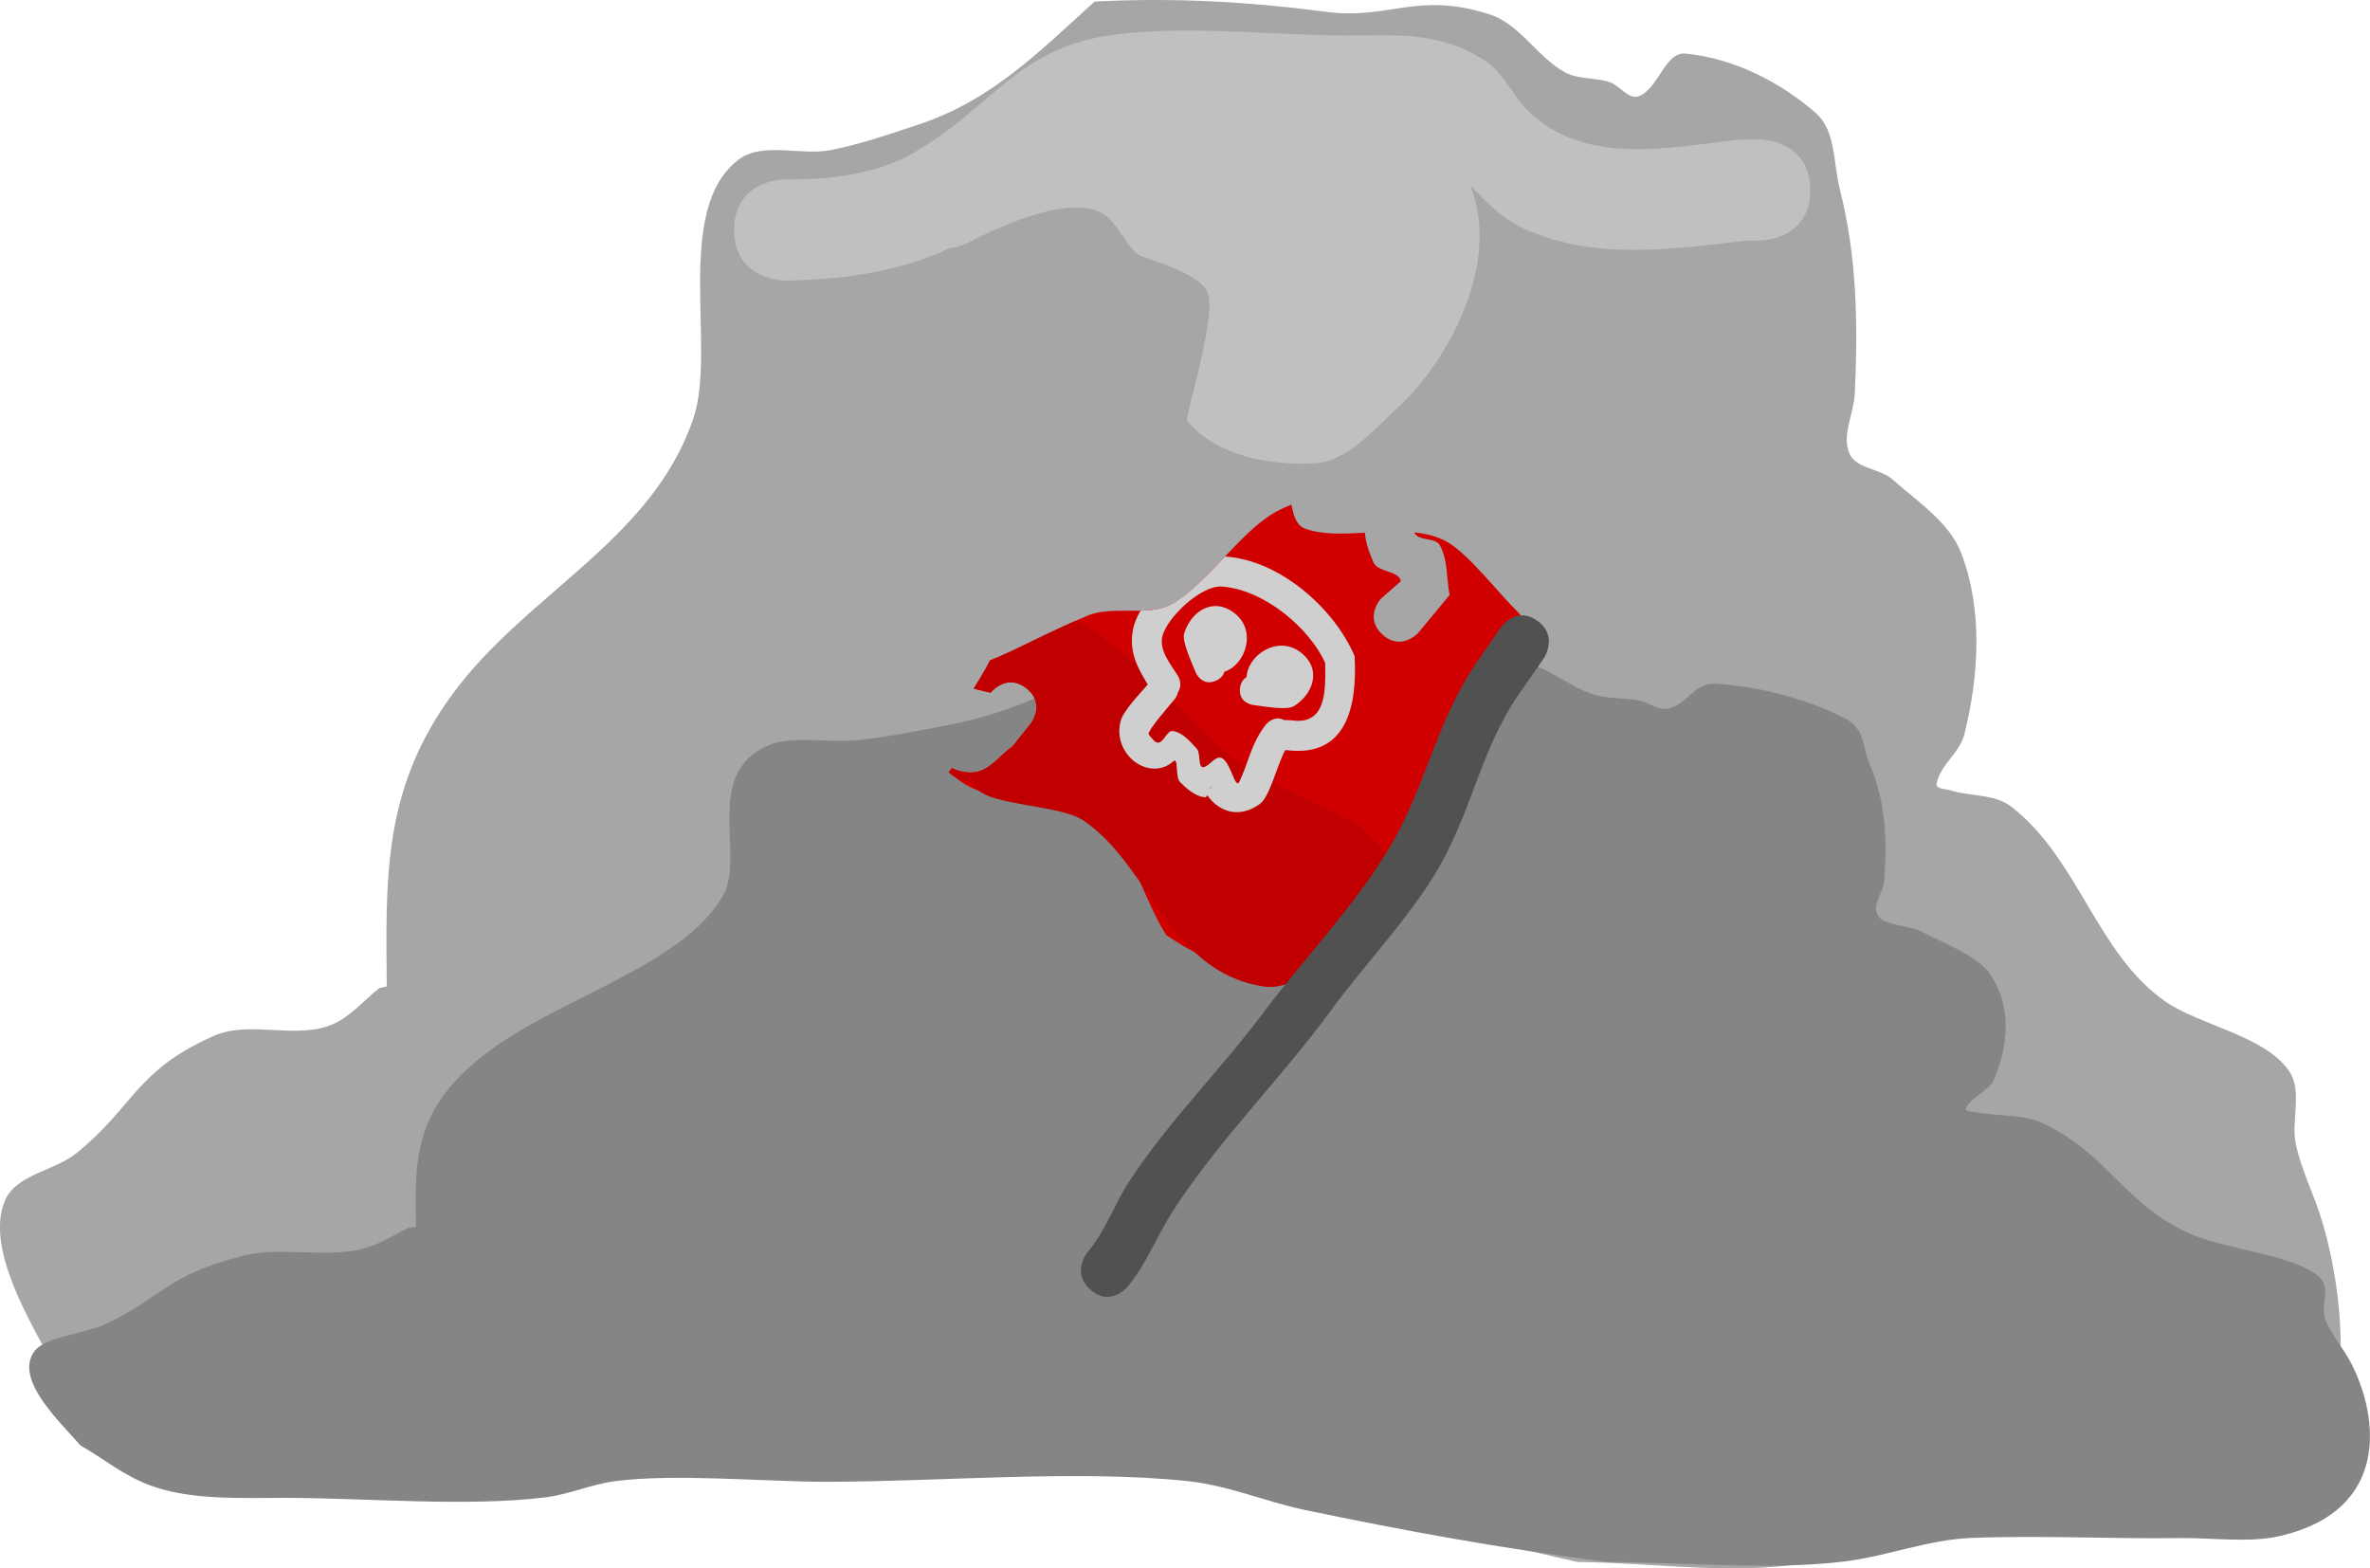 <svg version="1.1" xmlns="http://www.w3.org/2000/svg" xmlns:xlink="http://www.w3.org/1999/xlink" width="117.1" height="77.492" viewBox="0,0,117.1,77.492"><g transform="translate(-138.828,-217.094)"><g data-paper-data="{&quot;isPaintingLayer&quot;:true}" fill-rule="nonzero" stroke="none" stroke-width="0.5" stroke-linecap="butt" stroke-linejoin="miter" stroke-miterlimit="10" stroke-dasharray="" stroke-dashoffset="0" style="mix-blend-mode: normal"><path d="M157.937,265.831c-0.046,-5.374 -0.204,-9.758 3.265,-14.464c3.688,-5.002 9.832,-7.555 11.884,-13.598c1.159,-3.413 -0.997,-10.248 2.19,-12.755c1.213,-0.954 3.088,-0.207 4.602,-0.505c1.469,-0.29 2.892,-0.783 4.313,-1.254c3.641,-1.208 5.926,-3.556 8.72,-6.083c3.994,-0.206 7.589,0.008 11.494,0.511c3.069,0.395 4.442,-1.03 8.025,0.122c1.48,0.476 2.34,2.083 3.693,2.847c0.662,0.374 1.502,0.262 2.225,0.497c0.512,0.166 0.951,0.886 1.455,0.698c0.977,-0.365 1.276,-2.205 2.313,-2.105c2.351,0.227 4.669,1.39 6.443,2.95c0.982,0.863 0.848,2.477 1.171,3.744c0.852,3.34 0.901,6.674 0.743,10.098c-0.046,0.994 -0.664,2.063 -0.264,2.975c0.333,0.758 1.513,0.725 2.13,1.276c1.242,1.109 2.806,2.105 3.4,3.66c1.063,2.782 0.87,6.045 0.145,8.933c-0.227,0.903 -1.194,1.521 -1.37,2.435c-0.057,0.298 0.553,0.249 0.829,0.374c0.949,0.251 2.068,0.156 2.847,0.754c3.333,2.558 4.223,7.262 7.615,9.626c1.712,1.193 4.914,1.687 6.122,3.442c0.691,1.005 0.079,2.451 0.341,3.642c0.287,1.305 0.915,2.513 1.297,3.794c1.327,4.457 1.952,12.391 -3.49,14.605c-1.56,0.635 -3.366,0.149 -5.049,0.19c-3.392,0.083 -6.86,-0.242 -10.239,-0.01c-2.178,0.15 -4.106,1.53 -6.24,1.989c-3.628,0.781 -8.045,0.072 -11.761,0.052c-5.174,-1.137 -9.943,-2.621 -14.922,-4.413c-1.989,-0.716 -3.763,-2.088 -5.844,-2.46c-5.474,-0.979 -12.212,0.067 -17.843,0.067c-2.902,0 -7.521,-0.725 -10.441,-0.045c-1.193,0.278 -2.213,1.109 -3.411,1.364c-3.842,0.819 -8.809,0.057 -12.751,0.045c-2.178,-0.006 -4.701,0.22 -6.689,-1.007c-1.398,-0.862 -2.35,-2.295 -3.525,-3.442c-0.979,-1.936 -3.286,-5.585 -2.29,-7.963c0.547,-1.305 2.438,-1.457 3.538,-2.348c2.87,-2.325 2.904,-4.071 6.773,-5.788c1.821,-0.808 4.135,0.225 5.946,-0.605c0.866,-0.397 1.499,-1.176 2.249,-1.764zM159.954,270.4c-0.12,0.012 -0.192,0.012 -0.192,0.012l0.818,-0.5c-0.213,0.155 -0.42,0.319 -0.626,0.488z" fill="#a6a6a6"/><path d="M159.383,277.712c-0.046,-3.128 -0.204,-5.681 3.265,-8.421c3.688,-2.912 9.832,-4.399 11.884,-7.916c1.159,-1.987 -0.997,-5.966 2.19,-7.426c1.213,-0.556 3.088,-0.12 4.602,-0.294c1.469,-0.169 2.892,-0.456 4.313,-0.73c3.641,-0.703 5.926,-2.071 8.72,-3.542c3.994,-0.12 7.589,0.004 11.494,0.297c3.069,0.23 4.442,-0.6 8.025,0.071c1.48,0.277 2.34,1.212 3.693,1.658c0.662,0.218 1.502,0.153 2.225,0.289c0.512,0.097 0.951,0.516 1.455,0.406c0.977,-0.212 1.276,-1.284 2.313,-1.225c2.351,0.132 4.669,0.809 6.443,1.717c0.982,0.503 0.848,1.442 1.171,2.18c0.852,1.945 0.901,3.886 0.743,5.879c-0.046,0.579 -0.664,1.201 -0.264,1.732c0.333,0.441 1.513,0.422 2.13,0.743c1.242,0.646 2.806,1.225 3.4,2.131c1.063,1.619 0.87,3.519 0.145,5.201c-0.227,0.526 -1.194,0.885 -1.37,1.418c-0.057,0.173 0.553,0.145 0.829,0.217c0.949,0.146 2.068,0.091 2.847,0.439c3.333,1.49 4.223,4.228 7.615,5.604c1.712,0.695 4.914,0.982 6.122,2.004c0.691,0.585 0.079,1.427 0.341,2.121c0.287,0.76 0.915,1.463 1.297,2.209c1.327,2.595 1.952,7.214 -3.49,8.503c-1.56,0.37 -3.366,0.087 -5.049,0.111c-3.392,0.048 -6.86,-0.141 -10.239,-0.006c-2.178,0.087 -4.106,0.891 -6.24,1.158c-3.628,0.455 -8.045,0.042 -11.761,0.03c-5.174,-0.662 -9.943,-1.526 -14.922,-2.569c-1.989,-0.417 -3.763,-1.216 -5.844,-1.432c-5.474,-0.57 -12.212,0.039 -17.843,0.039c-2.902,0 -7.521,-0.422 -10.441,-0.026c-1.193,0.162 -2.213,0.646 -3.411,0.794c-3.842,0.477 -8.809,0.033 -12.751,0.026c-2.178,-0.004 -4.701,0.128 -6.689,-0.586c-1.398,-0.502 -2.35,-1.336 -3.525,-2.004c-0.979,-1.127 -3.286,-3.252 -2.29,-4.636c0.547,-0.76 2.438,-0.848 3.538,-1.367c2.87,-1.354 2.904,-2.37 6.773,-3.37c1.821,-0.47 4.135,0.131 5.946,-0.352c0.866,-0.231 1.499,-0.685 2.249,-1.027zM161.401,280.373c-0.12,0.007 -0.192,0.007 -0.192,0.007l0.818,-0.291c-0.213,0.09 -0.42,0.186 -0.626,0.284z" fill="#858585"/><path d="" fill="#acacac"/><path d="" fill="#acacac"/><path d="" fill="#c4c4c4"/><path d="" fill="#b2b2b2"/><path d="" fill="#515151"/><path d="" fill="#515151"/><path d="" fill="#515151"/><path d="" fill="#515151"/><path d="" fill="#515151"/><path d="" fill="#515151"/><path d="" fill="#515151"/><path d="" fill="#515151"/><path d="" fill="#515151"/><path d="" fill="#515151"/><path d="" fill="#717171"/><path d="" fill="#717171"/><path d="" fill="#717171"/><g><path d="" fill="#ee0000"/><path d="" fill="#dd0000"/><path d="" fill="#dd0000"/><path d="" fill="#ffde00"/><path d="" fill="#ffe850"/><path d="" fill="#ffe850"/><path d="" fill="#ffe850"/><path d="" fill="#ffe850"/><path d="" fill="#f5d400"/></g><g><path d="" fill="#ee0000"/><path d="" fill="#dd0000"/><path d="" fill="#dd0000"/><path d="" fill="#ffde00"/><path d="" fill="#ffe850"/><path d="" fill="#ffe850"/><path d="" fill="#ffe850"/><path d="" fill="#ffe850"/><path d="" fill="#f5d400"/></g><path d="M211.497,226.315c1.464,3.676 -0.965,8.517 -3.672,10.987c-1.199,1.094 -2.441,2.593 -4.061,2.685c-2.203,0.125 -4.881,-0.391 -6.277,-2.099c-0.134,-0.164 1.384,-4.869 1.05,-6.235c-0.26,-1.064 -3.326,-1.874 -3.386,-1.916c-0.781,-0.552 -1.075,-1.688 -1.924,-2.13c-1.73,-0.899 -5.265,0.794 -6.612,1.506c0,0 -0.379,0.189 -0.903,0.256c-2.483,1.178 -5.365,1.556 -8.112,1.587c0,0 -2.5,0 -2.5,-2.5c0,-2.5 2.5,-2.5 2.5,-2.5c2.147,0.031 4.442,-0.226 6.313,-1.279c3.705,-2.084 5.132,-5.11 9.529,-5.804c3.697,-0.584 8.044,-0.04 11.797,-0.024c2.505,0.01 4.569,-0.252 6.892,1.195c0.98,0.61 1.439,1.815 2.281,2.605c2.822,2.644 6.862,1.734 10.293,1.349l1.066,-0.015c0,0 2.5,0 2.5,2.5c0,2.5 -2.5,2.5 -2.5,2.5l-0.514,-0.015c-3.768,0.415 -7.597,1.054 -11.196,-0.61c-1.021,-0.472 -1.816,-1.281 -2.596,-2.121c0.011,0.026 0.021,0.053 0.032,0.079z" fill="#c0c0c0"/><g><path d="M208.708,257.704c-1.169,2.03 -2.472,3.698 -3.33,5.898l0.031,0.05c0,0 -0.106,0.833 -0.828,1.046c0.018,0.26 -0.06,0.56 -0.332,0.873c-0.82,0.944 -1.763,0.124 -1.763,0.124l-0.043,-0.315c-2.445,-0.312 -3.917,-0.666 -6.001,-2.09c-1.384,-2.231 -1.535,-4.578 -4.083,-5.782c-1.442,-0.682 -5.38,-0.707 -6.616,-2.321c0.039,-0.047 0.079,-0.093 0.121,-0.139c0.369,0.167 0.756,0.249 1.144,0.197c0.744,-0.1 1.236,-0.853 1.854,-1.279l0.886,-1.11c0,0 0.774,-0.982 -0.208,-1.755c-0.982,-0.774 -1.755,0.208 -1.755,0.208l-0.009,0.011c-0.302,-0.073 -0.583,-0.137 -0.848,-0.202c0.272,-0.435 0.51,-0.813 0.643,-1.066c0.057,-0.108 0.111,-0.216 0.165,-0.325c1.373,-0.539 2.758,-1.35 4.858,-2.226c1.229,-0.513 3.102,0.106 4.231,-0.617c1.9,-1.217 3.348,-3.6 5.123,-4.544c0.23,-0.122 0.459,-0.224 0.686,-0.31c0.114,0.509 0.224,1.006 0.66,1.174c0.814,0.315 1.873,0.271 2.974,0.211c0.026,0.393 0.156,0.861 0.422,1.464c0.222,0.502 1.241,0.395 1.356,0.932l-0.985,0.863c0,0 -0.85,0.917 0.067,1.766c0.917,0.85 1.766,-0.067 1.766,-0.067l1.557,-1.88c-0.16,-0.818 -0.073,-1.727 -0.48,-2.455c-0.208,-0.372 -0.859,-0.218 -1.174,-0.505c-0.045,-0.041 -0.069,-0.085 -0.077,-0.133c0.577,0.061 1.12,0.195 1.595,0.461c1.082,0.605 2.556,2.55 3.531,3.496c0,0 0.897,0.871 0.026,1.768c-0.326,0.335 -0.655,0.424 -0.939,0.403c-2.982,2.2 -2.461,5.115 -4.224,8.176z" fill="#d10000"/><path d="" fill="#d10000"/><path d="M186.838,255.667c-0.244,0.044 -0.535,0.006 -0.864,-0.198c-0.112,-0.069 -0.205,-0.143 -0.281,-0.219c0.055,-0.067 0.112,-0.134 0.171,-0.2c0.369,0.167 0.756,0.249 1.144,0.197c0.744,-0.1 1.236,-0.853 1.854,-1.279l0.886,-1.11c0,0 0.774,-0.982 -0.208,-1.755c-0.982,-0.774 -1.755,0.208 -1.755,0.208l-0.009,0.011c-0.285,-0.069 -0.55,-0.13 -0.801,-0.19c0.255,-0.475 0.523,-0.96 0.795,-1.416c1.223,-0.484 2.459,-1.181 4.206,-1.948c0.99,0.463 1.923,1.223 2.545,1.76c1.87,1.616 3.382,3.606 5.359,5.108c1.844,1.401 4.169,2.139 6.176,3.283c0.438,0.578 1.207,1.016 1.315,1.734c0.36,2.404 -3.824,6.518 -6.068,6.188c-4.749,-0.699 -5.581,-5.927 -8.948,-8.211c-1.14,-0.773 -4.619,-0.731 -5.253,-1.576c-0.1,-0.133 -0.187,-0.262 -0.263,-0.386z" fill="#c00000"/><path d="M214.793,247.772c1.058,0.765 0.305,1.857 0.305,1.857l-0.955,1.384c-1.996,2.689 -2.424,5.554 -3.964,8.475c-1.372,2.602 -3.838,5.134 -5.584,7.524c-2.455,3.361 -5.621,6.488 -7.847,9.969c-0.773,1.209 -1.295,2.598 -2.211,3.696c0,0 -0.855,1.01 -1.832,0.139c-0.977,-0.871 -0.123,-1.881 -0.123,-1.881c0.857,-0.995 1.287,-2.305 2.002,-3.412c1.884,-2.918 4.553,-5.565 6.641,-8.364c2.089,-2.8 5.075,-5.869 6.687,-8.957c1.582,-3.028 2.081,-5.936 4.138,-8.754l0.931,-1.351c0,0 0.753,-1.092 1.81,-0.326z" fill="#515151"/><path d="M194.8,248.227c0.059,-0.313 0.192,-0.638 0.381,-0.96c0.609,-0.017 1.187,-0.09 1.644,-0.382c0.921,-0.59 1.735,-1.454 2.533,-2.294c2.743,0.18 5.43,2.614 6.402,4.929c0.128,2.406 -0.357,5.011 -3.342,4.64l-0.091,0c-0.422,0.793 -0.755,2.295 -1.251,2.656c-0.949,0.69 -1.962,0.472 -2.596,-0.429c-0.035,0.066 -0.08,0.109 -0.151,0.099c-0.463,-0.062 -0.855,-0.416 -1.19,-0.741c-0.26,-0.253 -0.067,-1.278 -0.338,-1.036c-1.156,1.027 -3.008,-0.288 -2.614,-1.952c0.125,-0.528 0.901,-1.317 1.352,-1.843c-0.508,-0.824 -0.937,-1.62 -0.736,-2.684zM202.62,252.681c1.75,0.274 1.709,-1.461 1.684,-2.831c-0.785,-1.746 -3.047,-3.64 -5.117,-3.775c-1.014,-0.066 -2.738,1.551 -2.936,2.499c-0.144,0.689 0.447,1.382 0.776,1.91c0,0 0.267,0.429 0.008,0.8c-0.043,0.195 -0.15,0.334 -0.15,0.334c-0.118,0.154 -1.424,1.625 -1.299,1.767c0.145,0.164 0.321,0.469 0.525,0.391c0.274,-0.105 0.389,-0.607 0.679,-0.561c0.474,0.076 0.828,0.506 1.158,0.854c0.228,0.241 0.048,1.015 0.367,0.924c0.314,-0.09 0.57,-0.571 0.872,-0.447c0.45,0.186 0.67,1.606 0.88,1.167c0.445,-0.929 0.573,-1.848 1.247,-2.736l0.058,-0.076c0,0 0.384,-0.499 0.904,-0.228zM198.593,256.085c0.083,-0.104 0.163,-0.18 0.097,-0.133c-0.042,0.03 -0.072,0.078 -0.097,0.133z" fill="#cfcfcf"/><path d="M199.323,250.285c-0.048,0.167 -0.168,0.337 -0.433,0.448c-0.688,0.288 -0.976,-0.401 -0.976,-0.401c-0.045,-0.108 -0.116,-0.269 -0.193,-0.454c-0.016,-0.031 -0.028,-0.062 -0.038,-0.093c-0.202,-0.494 -0.426,-1.114 -0.351,-1.373c0.31,-1.062 1.38,-1.845 2.46,-1.046c1.176,0.869 0.572,2.591 -0.47,2.918z" fill="#cfcfcf"/><path d="M203.12,249.349c1.049,0.84 0.566,2.074 -0.381,2.646c-0.231,0.14 -0.888,0.082 -1.417,0.013c-0.033,-0.002 -0.066,-0.006 -0.099,-0.013c-0.198,-0.027 -0.372,-0.054 -0.488,-0.07c0,0 -0.739,-0.102 -0.637,-0.841c0.039,-0.284 0.173,-0.444 0.322,-0.533c0.05,-1.091 1.559,-2.116 2.701,-1.202z" data-paper-data="{&quot;index&quot;:null}" fill="#cfcfcf"/></g></g></g></svg>